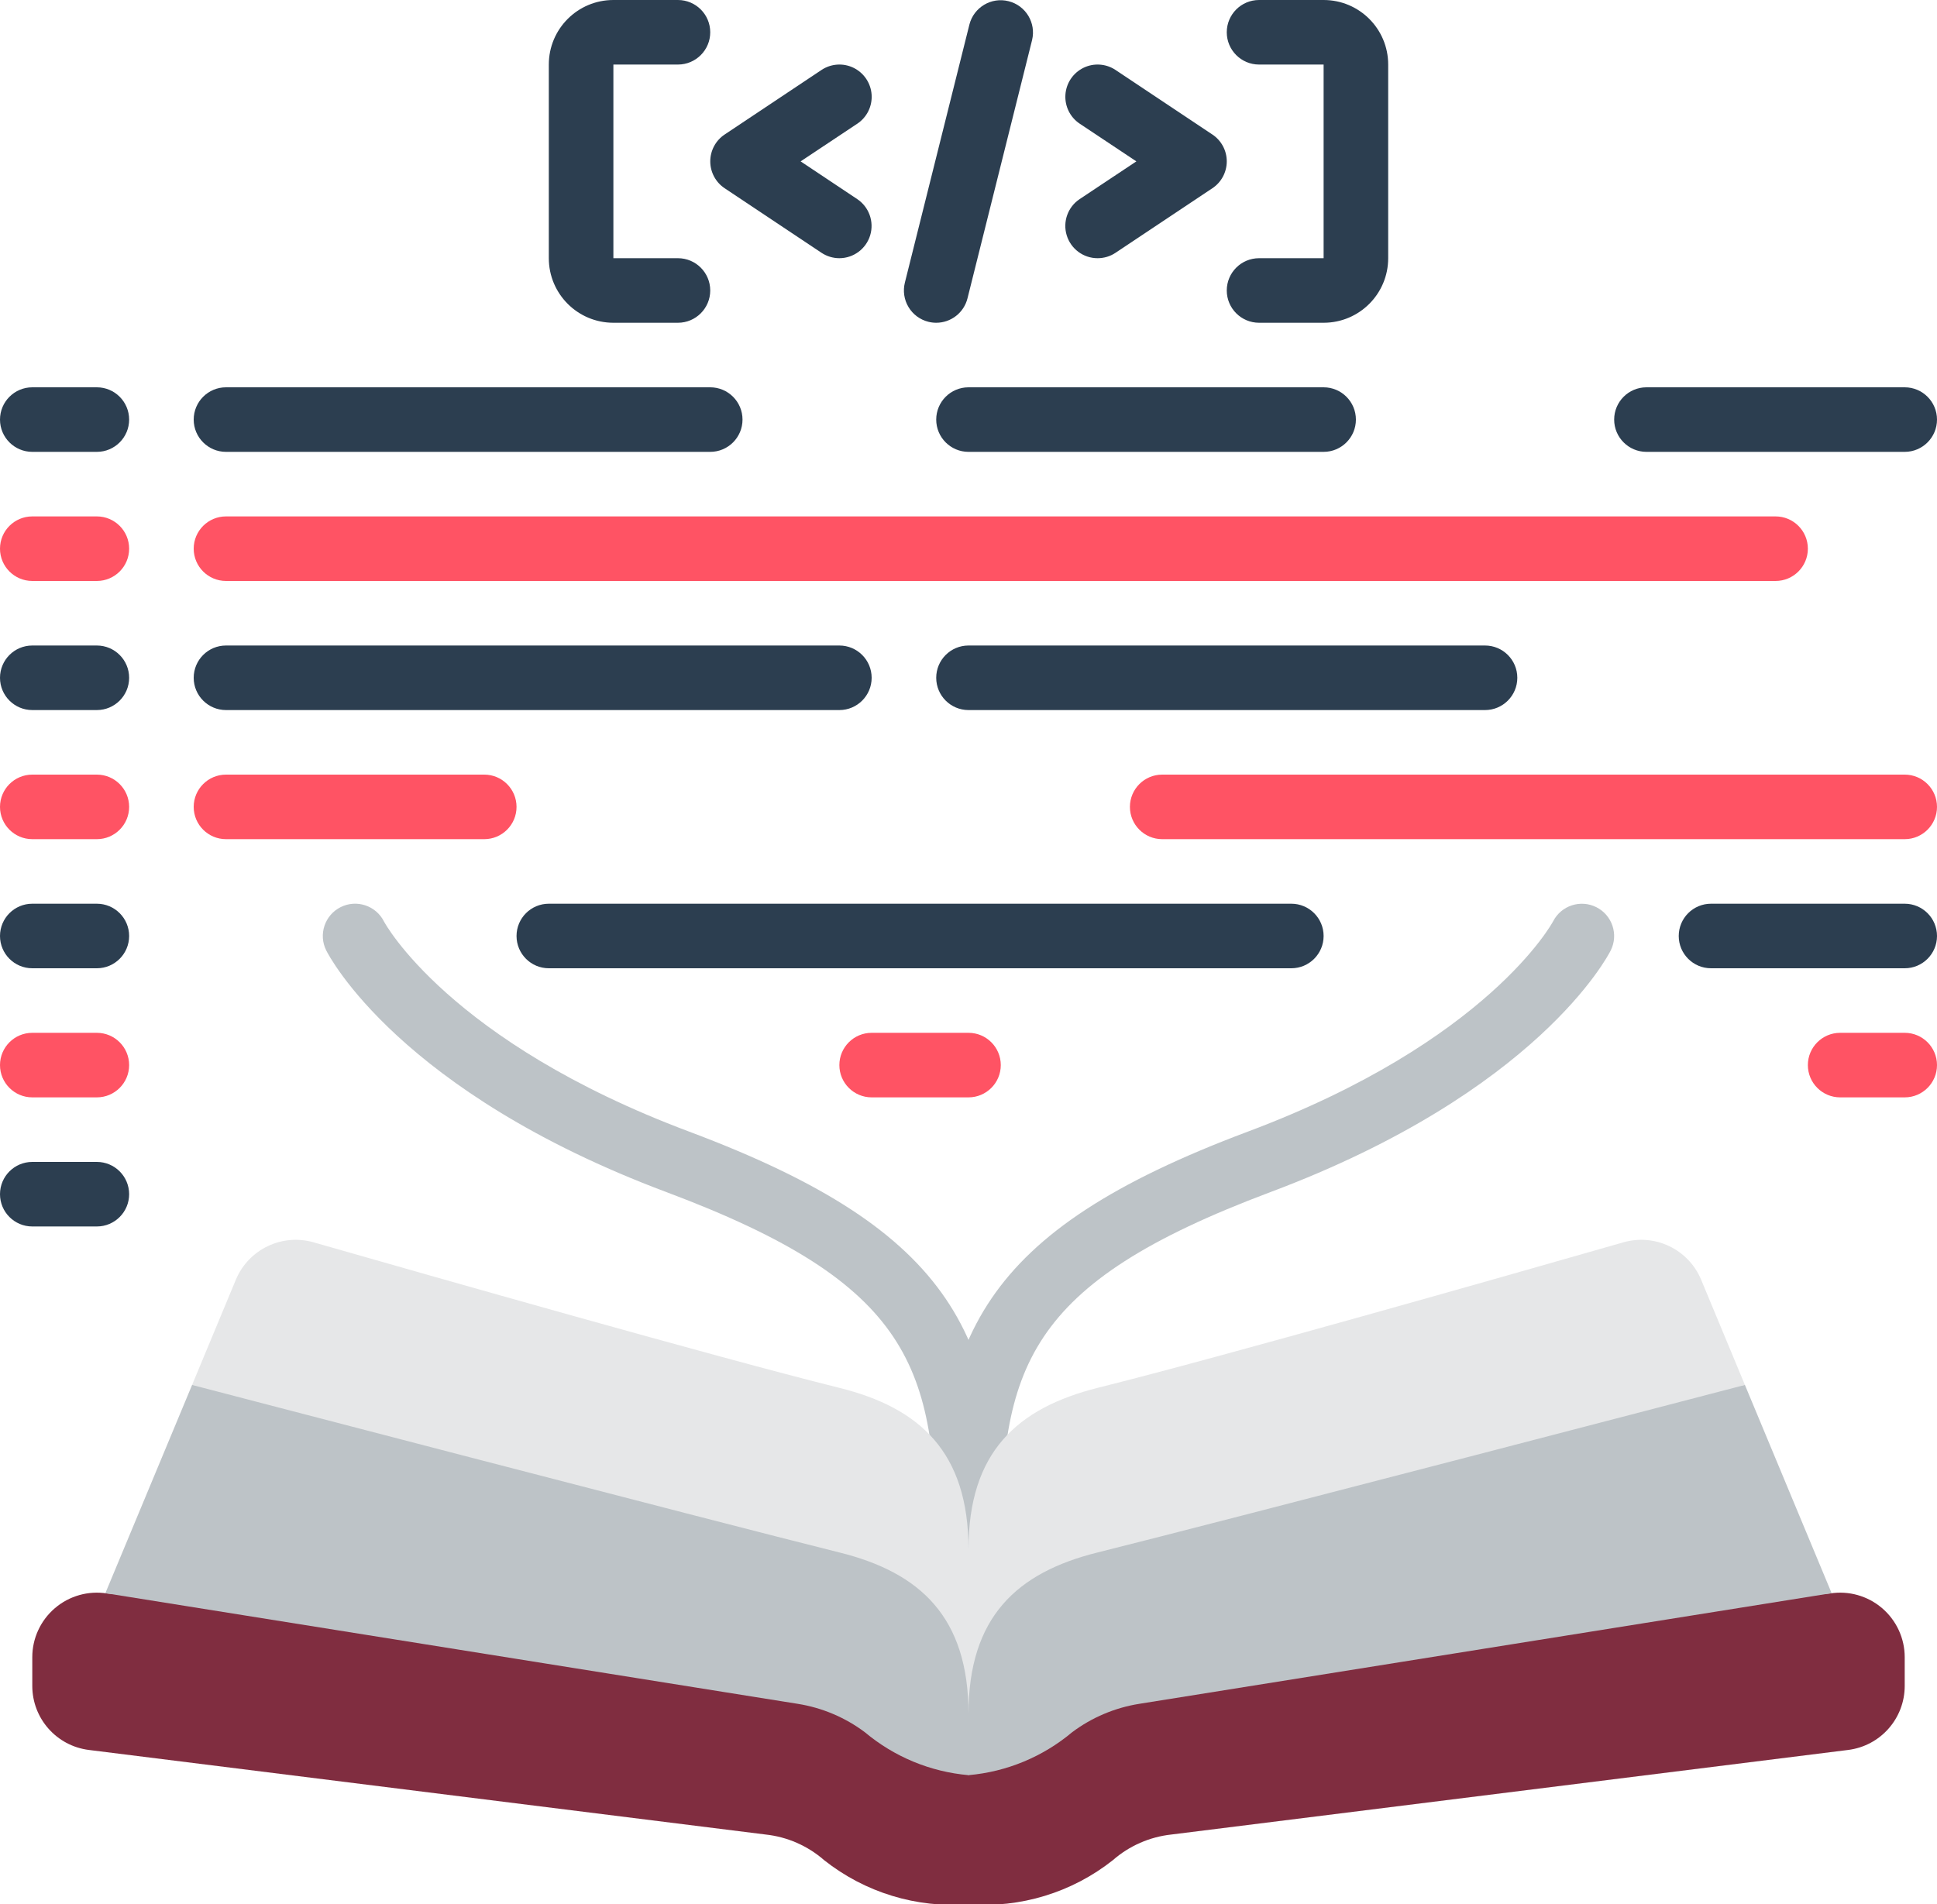 <?xml version="1.0" encoding="UTF-8"?>
<svg width="60px" height="59px" viewBox="0 0 60 59" version="1.1" xmlns="http://www.w3.org/2000/svg" xmlns:xlink="http://www.w3.org/1999/xlink">
    <!-- Generator: Sketch 51.3 (57544) - http://www.bohemiancoding.com/sketch -->
    <title>040 - Learning Algorithm</title>
    <desc>Created with Sketch.</desc>
    <defs></defs>
    <g id="Page-1" stroke="none" stroke-width="1" fill="none" fill-rule="evenodd">
        <g id="040---Learning-Algorithm" fill-rule="nonzero">
            <path d="M30,53.5 C31.182,53.397 32.303,52.933 33.212,52.171 C33.822,51.712 34.536,51.41 35.291,51.293 L56.684,49.371 C57.262,49.278 57.852,49.444 58.297,49.824 C58.743,50.204 59,50.76 59,51.345 L59,52.234 C59,53.243 58.249,54.094 57.248,54.219 L36.287,56.839 C35.615,56.911 34.982,57.188 34.473,57.633 C33.207,58.636 31.61,59.124 30,59 C28.39,59.124 26.793,58.636 25.527,57.633 C25.018,57.188 24.385,56.911 23.713,56.839 L2.752,54.219 C1.751,54.094 1,53.243 1,52.234 L1,51.345 C1,50.76 1.257,50.204 1.703,49.824 C2.148,49.444 2.738,49.278 3.316,49.371 L24.709,51.293 C25.464,51.41 26.178,51.712 26.788,52.171 C27.697,52.933 28.818,53.397 30,53.5 Z" id="Shape" fill="#802D40"></path>
            <path d="M33.25,53 L30,55 C28.819,54.897 27.698,54.432 26.79,53.67 C26.179,53.212 25.465,52.91 24.71,52.79 L3.32,49.37 L3.26,49.37 L5.95,42.91 C5.95,42.91 22.483,44.54 26.333,45.5 C28.833,46.12 33.25,50 33.25,53 Z" id="Shape" fill="#BDC3C7"></path>
            <path d="M56.74,49.37 L56.68,49.37 L35.29,52.79 C34.535,52.91 33.821,53.212 33.21,53.67 C32.302,54.432 31.181,54.897 30,55 L27.5,51.5 C27.5,48.5 30.833,46.62 33.333,46 C37.183,45.04 54.05,42.91 54.05,42.91 L56.74,49.37 Z" id="Shape" fill="#BDC3C7"></path>
            <path d="M30,49 C29.448,49 29,48.552 29,48 C29,42.364 28.245,39.785 20.648,36.937 C12.376,33.837 10.194,29.625 10.105,29.447 C9.858,28.953 10.059,28.352 10.553,28.105 C11.047,27.858 11.648,28.059 11.895,28.553 C11.91,28.583 13.895,32.269 21.352,35.063 C29.659,38.179 31,41.429 31,48 C31,48.552 30.552,49 30,49 Z" id="Shape" fill="#BDC3C7"></path>
            <path d="M30,49 C29.448,49 29,48.552 29,48 C29,41.429 30.341,38.179 38.648,35.063 C46.103,32.269 48.09,28.583 48.109,28.545 C48.36,28.056 48.958,27.861 49.449,28.108 C49.94,28.356 50.139,28.953 49.895,29.445 C49.806,29.623 47.624,33.832 39.352,36.935 C31.755,39.785 31,42.364 31,48 C31,48.552 30.552,49 30,49 Z" id="Shape" fill="#BDC3C7"></path>
            <path d="M30,48 L30,53.1 C30,50.1 28.5,48.72 26,48.1 C22.15,47.14 5.95,42.91 5.95,42.91 L7.31,39.64 C7.706,38.706 8.734,38.213 9.71,38.49 C13.41,39.55 22.15,42.04 26,43 C28.5,43.62 30,45 30,48 Z" id="Shape" fill="#E6E7E8"></path>
            <path d="M54.05,42.91 C54.05,42.91 37.85,47.14 34,48.1 C31.5,48.72 30,50.1 30,53.1 L30,48 C30,45 31.5,43.63 34,43 C37.85,42.04 46.59,39.55 50.29,38.49 C51.266,38.213 52.294,38.706 52.69,39.64 L54.05,42.91 Z" id="Shape" fill="#E6E7E8"></path>
            <path d="M26,8 C25.803,8 25.61,7.941 25.446,7.832 L22.446,5.832 C22.168,5.647 22.001,5.334 22.001,5 C22.001,4.666 22.168,4.353 22.446,4.168 L25.446,2.168 C25.743,1.97 26.124,1.945 26.444,2.103 C26.764,2.262 26.976,2.579 26.999,2.935 C27.022,3.292 26.853,3.634 26.556,3.832 L24.8,5 L26.552,6.168 C26.918,6.412 27.082,6.867 26.955,7.289 C26.828,7.71 26.44,7.999 26,8 Z" id="Shape" fill="#2C3E50"></path>
            <path d="M34,8 C33.559,8.001 33.17,7.712 33.042,7.29 C32.914,6.869 33.077,6.413 33.444,6.168 L35.2,5 L33.445,3.832 C33.148,3.634 32.979,3.292 33.002,2.935 C33.025,2.579 33.237,2.262 33.557,2.103 C33.877,1.945 34.258,1.97 34.555,2.168 L37.555,4.168 C37.833,4.353 38,4.666 38,5 C38,5.334 37.833,5.647 37.555,5.832 L34.555,7.832 C34.391,7.942 34.198,8 34,8 Z" id="Shape" fill="#2C3E50"></path>
            <path d="M29,10 C28.918,10 28.836,9.99 28.757,9.97 C28.5,9.906 28.278,9.742 28.142,9.514 C28.005,9.287 27.965,9.014 28.029,8.757 L30.029,0.757 C30.166,0.225 30.707,-0.097 31.24,0.037 C31.773,0.17 32.099,0.709 31.969,1.243 L29.969,9.243 C29.858,9.688 29.458,10 29,10 Z" id="Shape" fill="#2C3E50"></path>
            <path d="M41,10 L39,10 C38.448,10 38,9.552 38,9 C38,8.448 38.448,8 39,8 L41,8 L41,2 L39,2 C38.448,2 38,1.552 38,1 C38,0.448 38.448,1.01453063e-16 39,0 L41,0 C42.105,6.76353751e-17 43,0.895 43,2 L43,8 C43,9.105 42.105,10 41,10 Z" id="Shape" fill="#2C3E50"></path>
            <path d="M21,10 L19,10 C17.895,10 17,9.105 17,8 L17,2 C17,0.895 17.895,2.02906125e-16 19,0 L21,0 C21.552,3.38176876e-17 22,0.448 22,1 C22,1.552 21.552,2 21,2 L19,2 L19,8 L21,8 C21.552,8 22,8.448 22,9 C22,9.552 21.552,10 21,10 Z" id="Shape" fill="#2C3E50"></path>
            <path d="M3,14 L1,14 C0.448,14 6.76353751e-17,13.552 0,13 C-6.76353751e-17,12.448 0.448,12 1,12 L3,12 C3.552,12 4,12.448 4,13 C4,13.552 3.552,14 3,14 Z" id="Shape" fill="#2C3E50"></path>
            <path d="M3,18 L1,18 C0.448,18 6.76353751e-17,17.552 0,17 C-6.76353751e-17,16.448 0.448,16 1,16 L3,16 C3.552,16 4,16.448 4,17 C4,17.552 3.552,18 3,18 Z" id="Shape" fill="#FF5364"></path>
            <path d="M3,22 L1,22 C0.448,22 6.76353751e-17,21.552 0,21 C-6.76353751e-17,20.448 0.448,20 1,20 L3,20 C3.552,20 4,20.448 4,21 C4,21.552 3.552,22 3,22 Z" id="Shape" fill="#2C3E50"></path>
            <path d="M3,26 L1,26 C0.448,26 6.76353751e-17,25.552 0,25 C-6.76353751e-17,24.448 0.448,24 1,24 L3,24 C3.552,24 4,24.448 4,25 C4,25.552 3.552,26 3,26 Z" id="Shape" fill="#FF5364"></path>
            <path d="M3,30 L1,30 C0.448,30 6.76353751e-17,29.552 0,29 C-6.76353751e-17,28.448 0.448,28 1,28 L3,28 C3.552,28 4,28.448 4,29 C4,29.552 3.552,30 3,30 Z" id="Shape" fill="#2C3E50"></path>
            <path d="M3,34 L1,34 C0.448,34 6.76353751e-17,33.552 0,33 C-6.76353751e-17,32.448 0.448,32 1,32 L3,32 C3.552,32 4,32.448 4,33 C4,33.552 3.552,34 3,34 Z" id="Shape" fill="#FF5364"></path>
            <path d="M3,38 L1,38 C0.448,38 6.76353751e-17,37.552 0,37 C-6.76353751e-17,36.448 0.448,36 1,36 L3,36 C3.552,36 4,36.448 4,37 C4,37.552 3.552,38 3,38 Z" id="Shape" fill="#2C3E50"></path>
            <path d="M59,14 L51,14 C50.448,14 50,13.552 50,13 C50,12.448 50.448,12 51,12 L59,12 C59.552,12 60,12.448 60,13 C60,13.552 59.552,14 59,14 Z" id="Shape" fill="#2C3E50"></path>
            <path d="M41,14 L30,14 C29.448,14 29,13.552 29,13 C29,12.448 29.448,12 30,12 L41,12 C41.552,12 42,12.448 42,13 C42,13.552 41.552,14 41,14 Z" id="Shape" fill="#2C3E50"></path>
            <path d="M22,14 L7,14 C6.448,14 6,13.552 6,13 C6,12.448 6.448,12 7,12 L22,12 C22.552,12 23,12.448 23,13 C23,13.552 22.552,14 22,14 Z" id="Shape" fill="#2C3E50"></path>
            <path d="M55,18 L7,18 C6.448,18 6,17.552 6,17 C6,16.448 6.448,16 7,16 L55,16 C55.552,16 56,16.448 56,17 C56,17.552 55.552,18 55,18 Z" id="Shape" fill="#FF5364"></path>
            <path d="M26,22 L7,22 C6.448,22 6,21.552 6,21 C6,20.448 6.448,20 7,20 L26,20 C26.552,20 27,20.448 27,21 C27,21.552 26.552,22 26,22 Z" id="Shape" fill="#2C3E50"></path>
            <path d="M15,26 L7,26 C6.448,26 6,25.552 6,25 C6,24.448 6.448,24 7,24 L15,24 C15.552,24 16,24.448 16,25 C16,25.552 15.552,26 15,26 Z" id="Shape" fill="#FF5364"></path>
            <path d="M40,30 L17,30 C16.448,30 16,29.552 16,29 C16,28.448 16.448,28 17,28 L40,28 C40.552,28 41,28.448 41,29 C41,29.552 40.552,30 40,30 Z" id="Shape" fill="#2C3E50"></path>
            <path d="M30,34 L27,34 C26.448,34 26,33.552 26,33 C26,32.448 26.448,32 27,32 L30,32 C30.552,32 31,32.448 31,33 C31,33.552 30.552,34 30,34 Z" id="Shape" fill="#FF5364"></path>
            <path d="M46,22 L30,22 C29.448,22 29,21.552 29,21 C29,20.448 29.448,20 30,20 L46,20 C46.552,20 47,20.448 47,21 C47,21.552 46.552,22 46,22 Z" id="Shape" fill="#2C3E50"></path>
            <path d="M59,26 L36,26 C35.448,26 35,25.552 35,25 C35,24.448 35.448,24 36,24 L59,24 C59.552,24 60,24.448 60,25 C60,25.552 59.552,26 59,26 Z" id="Shape" fill="#FF5364"></path>
            <path d="M59,30 L53,30 C52.448,30 52,29.552 52,29 C52,28.448 52.448,28 53,28 L59,28 C59.552,28 60,28.448 60,29 C60,29.552 59.552,30 59,30 Z" id="Shape" fill="#2C3E50"></path>
            <path d="M59,34 L57,34 C56.448,34 56,33.552 56,33 C56,32.448 56.448,32 57,32 L59,32 C59.552,32 60,32.448 60,33 C60,33.552 59.552,34 59,34 Z" id="Shape" fill="#FF5364"></path>
        </g>
    </g>
</svg>